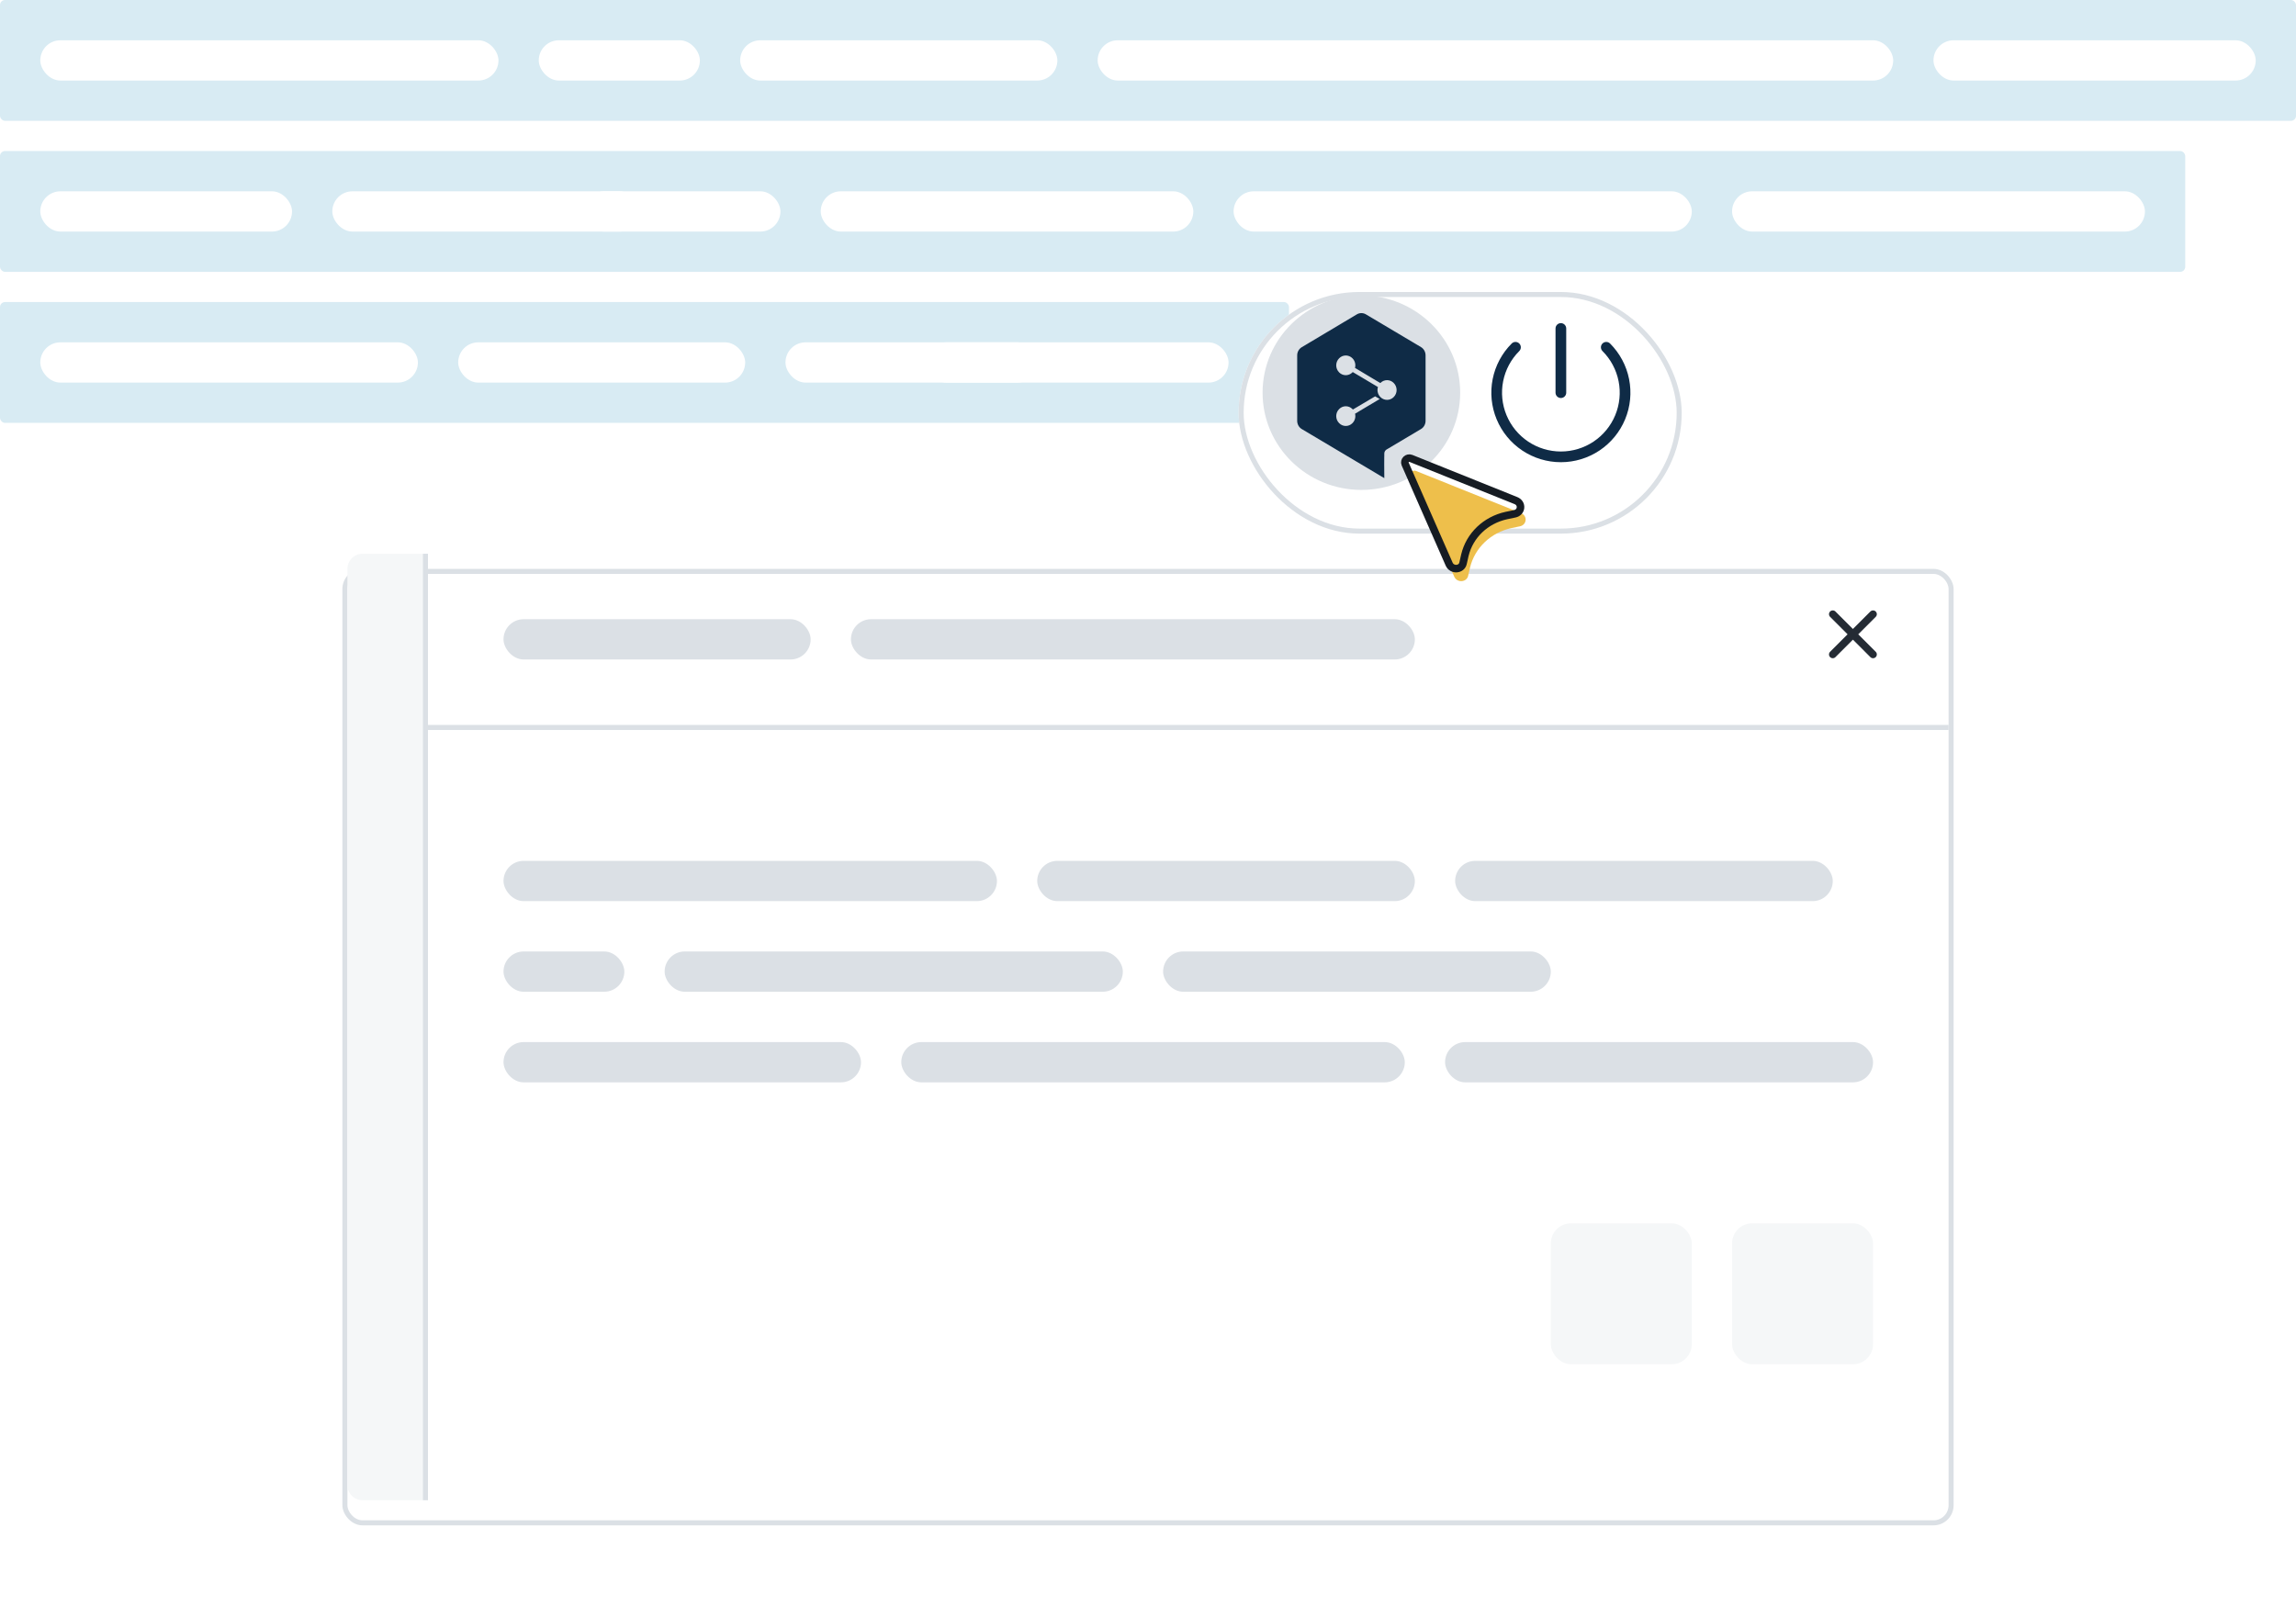 <svg width="456" height="319" viewBox="0 0 456 319" fill="none" xmlns="http://www.w3.org/2000/svg">
<rect opacity="0.4" width="456" height="24" rx="1" fill="#9DCDE1"/>
<rect opacity="0.4" y="30" width="434" height="24" rx="1" fill="#9DCDE1"/>
<rect opacity="0.4" y="60" width="256" height="24" rx="1" fill="#9DCDE1"/>
<rect x="8" y="8" width="91" height="8" rx="4" fill="white"/>
<rect x="245" y="38" width="91" height="8" rx="4" fill="white"/>
<rect x="218" y="8" width="158" height="8" rx="4" fill="white"/>
<rect x="8" y="38" width="50" height="8" rx="4" fill="white"/>
<rect x="8" y="68" width="75" height="8" rx="4" fill="white"/>
<rect x="107" y="8" width="32" height="8" rx="4" fill="white"/>
<rect x="344" y="38" width="82" height="8" rx="4" fill="white"/>
<rect x="66" y="38" width="61" height="8" rx="4" fill="white"/>
<rect x="91" y="68" width="57" height="8" rx="4" fill="white"/>
<rect x="147" y="8" width="63" height="8" rx="4" fill="white"/>
<rect x="384" y="8" width="64" height="8" rx="4" fill="white"/>
<rect x="116" y="38" width="39" height="8" rx="4" fill="white"/>
<rect x="156" y="68" width="50" height="8" rx="4" fill="white"/>
<rect x="163" y="38" width="74" height="8" rx="4" fill="white"/>
<rect x="184" y="68" width="60" height="8" rx="4" fill="white"/>
<line x1="387" y1="137.5" x2="85" y2="137.5" stroke="#DBE0E5"/>
<g filter="url(#filter0_d_4505_281)">
<rect x="68" y="109" width="320" height="190" rx="4" fill="white"/>
<rect x="68.5" y="109.5" width="319" height="189" rx="3.5" stroke="#DBE0E5"/>
</g>
<path d="M69 113C69 111.343 70.343 110 72 110H85V298H72C70.343 298 69 296.657 69 295V113Z" fill="#F5F7F8"/>
<rect x="100" y="123" width="61" height="8" rx="4" fill="#DBE0E5"/>
<rect x="100" y="171" width="98" height="8" rx="4" fill="#DBE0E5"/>
<rect x="100" y="207" width="71" height="8" rx="4" fill="#DBE0E5"/>
<rect x="100" y="189" width="24" height="8" rx="4" fill="#DBE0E5"/>
<rect x="179" y="207" width="100" height="8" rx="4" fill="#DBE0E5"/>
<rect x="287" y="207" width="85" height="8" rx="4" fill="#DBE0E5"/>
<rect x="132" y="189" width="91" height="8" rx="4" fill="#DBE0E5"/>
<rect x="231" y="189" width="77" height="8" rx="4" fill="#DBE0E5"/>
<rect x="169" y="123" width="112" height="8" rx="4" fill="#DBE0E5"/>
<rect x="206" y="171" width="75" height="8" rx="4" fill="#DBE0E5"/>
<rect x="289" y="171" width="75" height="8" rx="4" fill="#DBE0E5"/>
<path d="M364 130L372 122M364 122L372 130" stroke="#242B34" stroke-width="1.5" stroke-linecap="round" stroke-linejoin="round"/>
<rect x="308" y="243" width="28" height="28" rx="4" fill="#F5F7F8"/>
<rect x="344" y="243" width="28" height="28" rx="4" fill="#F5F7F8"/>
<g filter="url(#filter1_d_4505_281)">
<rect x="246" y="54" width="88" height="48" rx="24" fill="white"/>
<rect x="246.5" y="54.5" width="87" height="47" rx="23.5" stroke="#DBE0E5"/>
</g>
<ellipse cx="270.378" cy="78" rx="19.622" ry="19.317" fill="#DBE0E5"/>
<g clip-path="url(#clip0_4505_281)">
<path fill-rule="evenodd" clip-rule="evenodd" d="M257.63 83.595V70.58C257.63 69.923 257.976 69.303 258.54 68.965L269.468 62.449C270.032 62.111 270.724 62.111 271.289 62.449L282.217 68.946C282.781 69.284 283.127 69.904 283.127 70.58V83.595C283.127 84.271 282.781 84.89 282.217 85.228L275.832 89.025L275.841 89.022L275.673 89.12L275.323 89.327C275.085 89.501 274.93 89.781 274.93 90.093V90.619L274.925 90.594L274.914 92.159L274.932 94.976L269.551 91.773C269.523 91.758 269.495 91.743 269.468 91.726L258.54 85.228C257.976 84.89 257.63 84.271 257.63 83.595ZM268.592 71.163C267.864 70.43 266.698 70.43 265.97 71.163C265.186 71.933 265.186 73.21 265.97 73.98C266.698 74.712 267.864 74.712 268.592 73.98C268.617 73.955 268.642 73.93 268.665 73.904L273.657 76.872L273.675 76.861C273.453 77.55 273.617 78.341 274.167 78.882C274.895 79.614 276.061 79.614 276.789 78.882C277.572 78.112 277.572 76.835 276.789 76.064C276.061 75.332 274.895 75.332 274.167 76.064C274.158 76.073 274.149 76.082 274.14 76.091L269.113 73.084C269.289 72.419 269.116 71.678 268.592 71.163ZM274.022 79.257L269.122 82.176C269.284 82.832 269.108 83.558 268.593 84.064C267.865 84.797 266.699 84.797 265.971 84.064C265.187 83.294 265.187 82.017 265.971 81.247C266.699 80.515 267.865 80.515 268.593 81.247C268.627 81.28 268.658 81.314 268.689 81.349L273.111 78.731L274.022 79.257Z" fill="#0F2B46"/>
</g>
<path fill-rule="evenodd" clip-rule="evenodd" d="M310 64.188C310.587 64.188 311.062 64.663 311.062 65.25V78C311.062 78.587 310.587 79.062 310 79.062C309.413 79.062 308.937 78.587 308.937 78V65.25C308.937 64.663 309.413 64.188 310 64.188ZM301.736 68.233C302.151 68.648 302.151 69.321 301.736 69.736C300.101 71.37 298.988 73.453 298.537 75.72C298.086 77.987 298.318 80.337 299.202 82.472C300.087 84.608 301.585 86.433 303.507 87.718C305.429 89.002 307.688 89.687 310 89.687C312.311 89.687 314.571 89.002 316.493 87.718C318.415 86.433 319.913 84.608 320.798 82.472C321.682 80.337 321.914 77.987 321.463 75.72C321.012 73.453 319.899 71.37 318.264 69.736C317.849 69.321 317.849 68.648 318.264 68.233C318.679 67.818 319.352 67.818 319.767 68.233C321.699 70.165 323.014 72.626 323.547 75.305C324.08 77.985 323.807 80.762 322.761 83.286C321.716 85.81 319.945 87.967 317.674 89.484C315.402 91.002 312.732 91.812 310 91.812C307.268 91.812 304.598 91.002 302.326 89.484C300.055 87.967 298.284 85.81 297.239 83.286C296.193 80.762 295.92 77.985 296.453 75.305C296.986 72.626 298.301 70.165 300.233 68.233C300.648 67.818 301.321 67.818 301.736 68.233Z" fill="#0F2B46"/>
<line x1="84.5" y1="110" x2="84.5" y2="298" stroke="#DBE0E5"/>
<line x1="387" y1="144.5" x2="85" y2="144.5" stroke="#DBE0E5"/>
<path d="M279 91.962L280.374 95.489L300.842 102.129C300.842 102.129 302.65 101.714 301.637 99.916L280.446 91.132C280.446 91.132 279.723 90.855 279.362 91.201C279 91.547 279 91.962 279 91.962Z" fill="white"/>
<path d="M301.855 104.55L300.191 104.896C296.069 105.795 292.886 108.839 291.946 112.781L291.585 114.372C291.295 115.686 289.415 115.825 288.836 114.58L280.085 94.729C279.796 93.968 280.519 93.276 281.242 93.553L302.072 101.922C303.446 102.475 303.229 104.274 301.855 104.55Z" fill="#EEBF4B"/>
<path d="M300.842 102.06L299.178 102.406C295.056 103.305 291.874 106.348 290.933 110.291L290.572 111.882C290.283 113.196 288.402 113.334 287.824 112.089L279.072 92.169C278.783 91.478 279.506 90.786 280.23 91.062L301.059 99.432C302.433 99.985 302.216 101.783 300.842 102.06Z" stroke="#161C23" stroke-width="1.5" stroke-miterlimit="10"/>
<defs>
<filter id="filter0_d_4505_281" x="52" y="97" width="352" height="222" filterUnits="userSpaceOnUse" color-interpolation-filters="sRGB">
<feFlood flood-opacity="0" result="BackgroundImageFix"/>
<feColorMatrix in="SourceAlpha" type="matrix" values="0 0 0 0 0 0 0 0 0 0 0 0 0 0 0 0 0 0 127 0" result="hardAlpha"/>
<feOffset dy="4"/>
<feGaussianBlur stdDeviation="8"/>
<feComposite in2="hardAlpha" operator="out"/>
<feColorMatrix type="matrix" values="0 0 0 0 0 0 0 0 0 0 0 0 0 0 0 0 0 0 0.12 0"/>
<feBlend mode="normal" in2="BackgroundImageFix" result="effect1_dropShadow_4505_281"/>
<feBlend mode="normal" in="SourceGraphic" in2="effect1_dropShadow_4505_281" result="shape"/>
</filter>
<filter id="filter1_d_4505_281" x="230" y="42" width="120" height="80" filterUnits="userSpaceOnUse" color-interpolation-filters="sRGB">
<feFlood flood-opacity="0" result="BackgroundImageFix"/>
<feColorMatrix in="SourceAlpha" type="matrix" values="0 0 0 0 0 0 0 0 0 0 0 0 0 0 0 0 0 0 127 0" result="hardAlpha"/>
<feOffset dy="4"/>
<feGaussianBlur stdDeviation="8"/>
<feComposite in2="hardAlpha" operator="out"/>
<feColorMatrix type="matrix" values="0 0 0 0 0 0 0 0 0 0 0 0 0 0 0 0 0 0 0.37 0"/>
<feBlend mode="normal" in2="BackgroundImageFix" result="effect1_dropShadow_4505_281"/>
<feBlend mode="normal" in="SourceGraphic" in2="effect1_dropShadow_4505_281" result="shape"/>
</filter>
<clipPath id="clip0_4505_281">
<rect width="32.108" height="32.781" fill="white" transform="matrix(-1 0 0 1 286.432 62.195)"/>
</clipPath>
</defs>
</svg>
